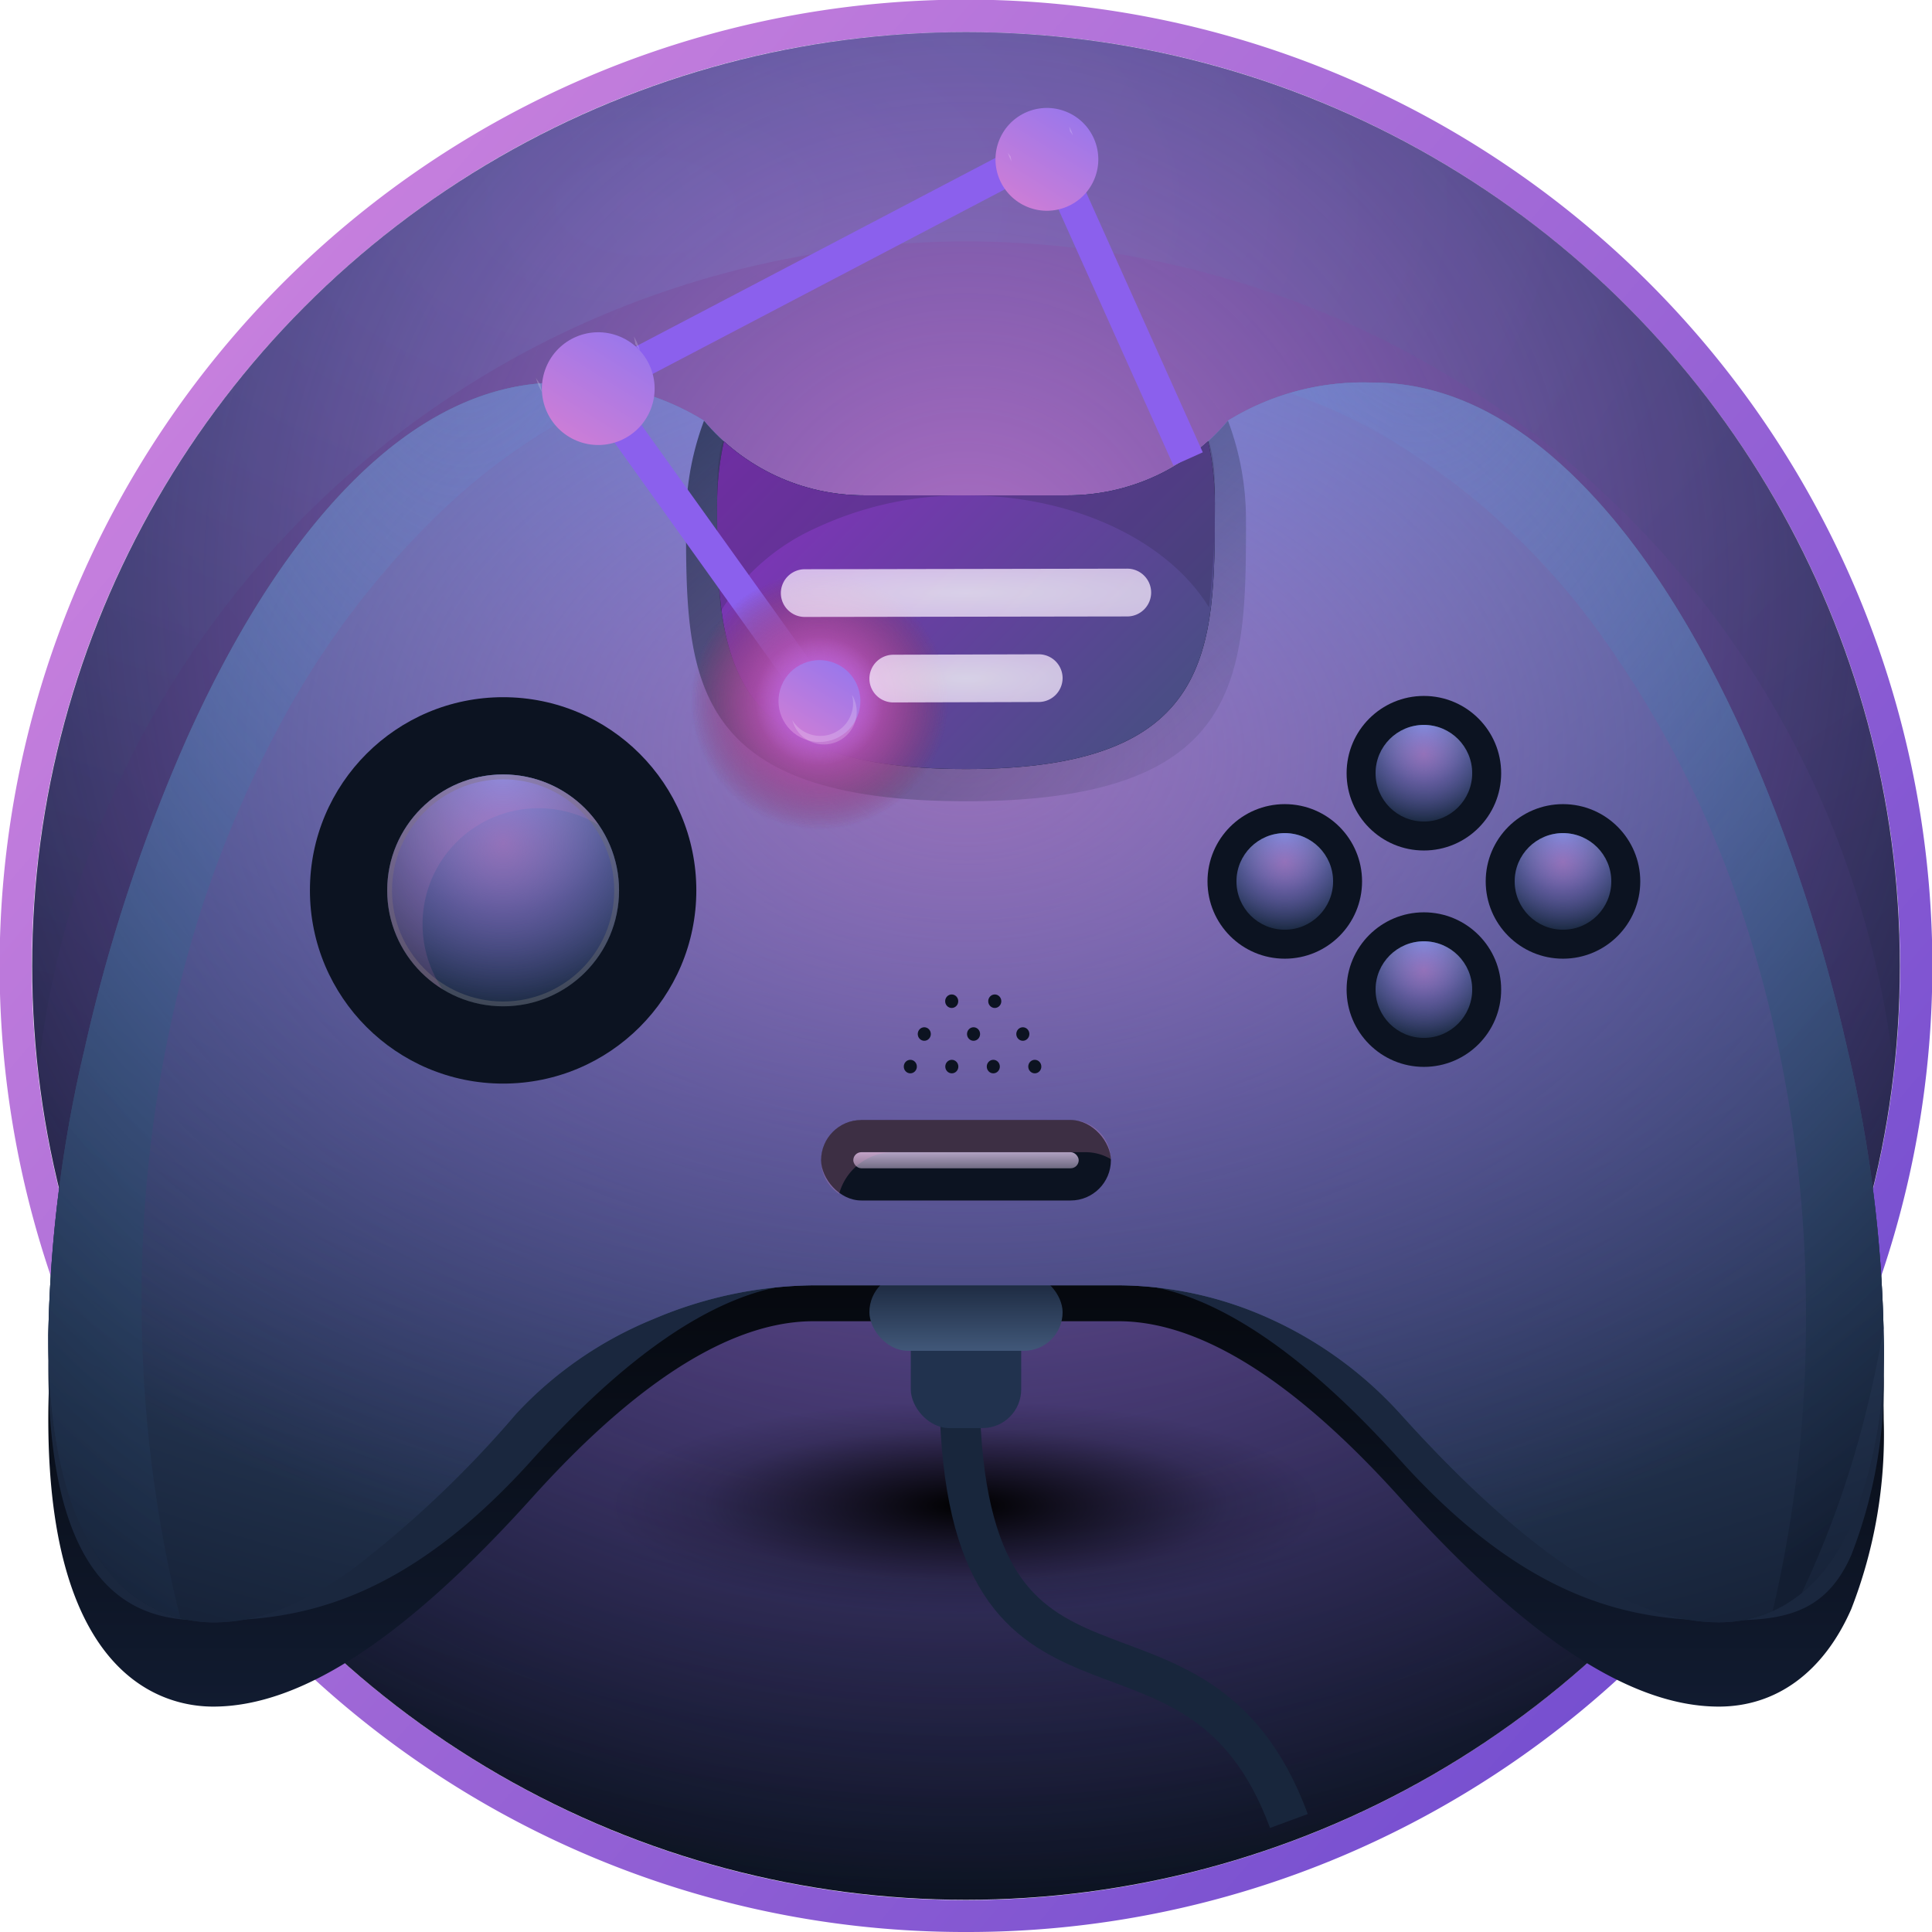 <svg xmlns="http://www.w3.org/2000/svg" xmlns:xlink="http://www.w3.org/1999/xlink" width="120" height="120.001"><defs><radialGradient id="radial-gradient" cx=".5" cy="0" r="1" gradientUnits="objectBoundingBox"><stop offset="0" stop-color="#263a5e"/><stop offset="1" stop-color="#0c1321"/></radialGradient><radialGradient id="radial-gradient-2" cx=".5" cy=".297" r=".703" gradientUnits="objectBoundingBox"><stop offset="0" stop-color="#d12a6f"/><stop offset="1" stop-color="#83234b" stop-opacity="0"/></radialGradient><radialGradient id="radial-gradient-3" cx=".5" cy="0" r="1.139" gradientUnits="objectBoundingBox"><stop offset="0" stop-color="#6ba0e2"/><stop offset=".305" stop-color="#54729a"/><stop offset=".526" stop-color="#385076"/><stop offset="1" stop-color="#131e32"/></radialGradient><radialGradient id="radial-gradient-5" cx=".423" cy=".239" r=".535" xlink:href="#radial-gradient-2"/><radialGradient id="radial-gradient-7" cx=".5" cy=".297" r=".703" gradientUnits="objectBoundingBox"><stop offset="0" stop-color="#ad6fc3"/><stop offset="1" stop-color="#8d61e9" stop-opacity="0"/></radialGradient><radialGradient id="radial-gradient-8" cx=".329" cy=".166" r=".896" gradientUnits="objectBoundingBox"><stop offset="0" stop-color="#82baff"/><stop offset="1" stop-color="#131e32"/></radialGradient><radialGradient id="radial-gradient-9" cx=".5" cy=".5" r=".5" gradientUnits="objectBoundingBox"><stop offset="0"/><stop offset=".734" stop-opacity=".137"/><stop offset="1" stop-opacity="0"/></radialGradient><radialGradient id="radial-gradient-13" cx=".5" cy="0" r=".997" gradientUnits="objectBoundingBox"><stop offset="0" stop-color="#6facf9" stop-opacity="0"/><stop offset="1" stop-color="#131e32"/></radialGradient><radialGradient id="radial-gradient-25" cx=".5" cy=".5" r=".5" gradientUnits="objectBoundingBox"><stop offset="0" stop-color="#c42e6c"/><stop offset="1" stop-color="#621736" stop-opacity="0"/></radialGradient><radialGradient id="radial-gradient-27" cx=".5" cy=".5" r=".5" gradientUnits="objectBoundingBox"><stop offset="0" stop-color="#bc5aec"/><stop offset="1" stop-color="#bc7bdd" stop-opacity="0"/></radialGradient><radialGradient id="radial-gradient-29" cx=".5" cy=".5" r="3.869" gradientUnits="objectBoundingBox"><stop offset="0" stop-color="#fff"/><stop offset="1" stop-color="#bf67f0"/></radialGradient><linearGradient id="linear-gradient" x1=".909" y1=".795" x2=".149" y2=".148" gradientUnits="objectBoundingBox"><stop offset="0" stop-color="#764fd0"/><stop offset="1" stop-color="#c67fdd"/></linearGradient><linearGradient id="linear-gradient-2" x1=".5" y1=".615" x2=".5" y2="1" gradientUnits="objectBoundingBox"><stop offset="0" stop-color="#04060a"/><stop offset="1" stop-color="#111b30"/></linearGradient><linearGradient id="linear-gradient-3" x1=".5" y1="1.642" x2=".5" gradientUnits="objectBoundingBox"><stop offset="0" stop-color="#5b79a2"/><stop offset="1" stop-color="#182439"/></linearGradient><linearGradient id="linear-gradient-4" x1=".693" y1="1.063" x2="0" y2=".331" gradientUnits="objectBoundingBox"><stop offset="0" stop-color="#18253a" stop-opacity=".11"/><stop offset="1" stop-color="#162237" stop-opacity=".675"/></linearGradient><linearGradient id="linear-gradient-5" x1=".693" y1="1.063" x2="0" y2=".331" gradientUnits="objectBoundingBox"><stop offset="0" stop-color="#4b4d86"/><stop offset="1" stop-color="#8a2ec4"/></linearGradient><linearGradient id="linear-gradient-6" x1=".294" y1="-.722" x2=".537" y2="2.637" gradientUnits="objectBoundingBox"><stop offset="0" stop-color="#e3caf3"/><stop offset="1" stop-color="#d4c9e5" stop-opacity="0"/></linearGradient><linearGradient id="linear-gradient-7" x1=".319" y1="1" x2=".5" gradientUnits="objectBoundingBox"><stop offset="0" stop-color="#9a77eb"/><stop offset="1" stop-color="#cb7dd7"/></linearGradient><clipPath id="clip-path"><circle id="Mask_Copy" data-name="Mask Copy" class="cls-1" cx="58" cy="58" r="58"/></clipPath><clipPath id="clip-path-3"><path id="Combined_Shape" data-name="Combined Shape" d="M.36 64.5A59.363 59.363 0 010 58a57.729 57.729 0 019.906-32.428A58.17 58.17 0 0135.424 4.558a57.924 57.924 0 0155 5.348 58.17 58.17 0 0121.014 25.518A57.635 57.635 0 01116 58a58.878 58.878 0 01-.359 6.491A58.007 58.007 0 00.36 64.5z" fill="#fff" opacity=".209"/></clipPath><clipPath id="clip-path-4"><circle id="Mask_Copy-2" data-name="Mask Copy" cx="58" cy="58" r="58" stroke-width="2" stroke-miterlimit="10" stroke="#707070" fill="none"/></clipPath><clipPath id="clip-path-5"><path id="Combined_Shape-2" data-name="Combined Shape" class="cls-5" d="M103.756 77c-5.456 0-11.923-4.233-19.772-12.942a24.628 24.628 0 00-8.066-5.9 23.061 23.061 0 00-9.446-2.092H47.528a25.951 25.951 0 00-9.928 2.089 24.006 24.006 0 00-8.549 5.9A66.223 66.223 0 0118.75 73.8c-3.094 2.187-5.8 3.205-8.5 3.205a8.313 8.313 0 01-6.269-2.885C1.338 71.15 0 66.114 0 59.147A83.989 83.989 0 012.257 41.37a103.8 103.8 0 016.4-19.383c2.976-6.6 6.341-11.843 10-15.59C22.807 2.152 27.2 0 31.707 0a15.951 15.951 0 019.015 2.36A12.979 12.979 0 0050.678 7h12.644a12.978 12.978 0 009.955-4.64A15.955 15.955 0 0182.293 0c4.511 0 8.9 2.152 13.045 6.4 3.66 3.748 7.024 8.993 10 15.59a103.8 103.8 0 016.4 19.383A83.989 83.989 0 01114 59.147a29.7 29.7 0 01-2.012 11.791c-1.713 3.909-4.637 6.062-8.232 6.062z"/></clipPath><clipPath id="clip-path-7"><path id="Combined_Shape_Copy_15" data-name="Combined Shape Copy 15" d="M103.756 77c-5.456 0-11.923-4.233-19.772-12.942a24.628 24.628 0 00-8.066-5.9 23.061 23.061 0 00-9.446-2.092H47.528a25.951 25.951 0 00-9.928 2.089 24.006 24.006 0 00-8.549 5.9A66.223 66.223 0 0118.75 73.8c-3.094 2.187-5.8 3.205-8.5 3.205a8.313 8.313 0 01-6.269-2.885C1.338 71.15 0 66.114 0 59.147A83.989 83.989 0 012.257 41.37a103.8 103.8 0 016.4-19.383c2.976-6.6 6.341-11.843 10-15.59C22.807 2.152 27.2 0 31.707 0a15.951 15.951 0 019.015 2.36A12.979 12.979 0 0050.678 7h12.644a12.978 12.978 0 009.955-4.64A15.955 15.955 0 0182.293 0c4.511 0 8.9 2.152 13.045 6.4 3.66 3.748 7.024 8.993 10 15.59a103.8 103.8 0 016.4 19.383A83.989 83.989 0 01114 59.147a29.7 29.7 0 01-2.012 11.791c-1.713 3.909-4.637 6.062-8.232 6.062z" opacity=".829" fill="url(#radial-gradient-5)"/></clipPath><filter id="Rectangle" x="44.001" y="30.823" width="31.999" height="11.995" filterUnits="userSpaceOnUse"><feOffset/><feGaussianBlur stdDeviation="1.5" result="blur"/><feFlood flood-color="#f35e9c"/><feComposite operator="in" in2="blur"/><feComposite in="SourceGraphic"/></filter><filter id="Rectangle_Copy_86" x="49.5" y="36.137" width="20.999" height="11.991" filterUnits="userSpaceOnUse"><feOffset/><feGaussianBlur stdDeviation="1.5" result="blur-2"/><feFlood flood-color="#f35e9c"/><feComposite operator="in" in2="blur-2"/><feComposite in="SourceGraphic"/></filter><style>.cls-1{fill:url(#radial-gradient)}.cls-5{fill:url(#radial-gradient-3)}.cls-34{isolation:isolate}.cls-28{fill:url(#radial-gradient-7)}.cls-23{fill:url(#radial-gradient-13)}.cls-24{fill:#0c1321}.cls-28{opacity:.697}.cls-34{mix-blend-mode:lighten;fill:url(#radial-gradient-25)}.cls-35{fill:url(#radial-gradient-27)}.cls-36{fill:url(#linear-gradient-7)}.cls-37{fill:rgba(255,255,255,.2)}.cls-38{opacity:.752;fill:url(#radial-gradient-29)}</style></defs><g id="tooling-git-gud" transform="translate(-804 -530)"><g id="Color_Crown_Shadow" data-name="Color Crown + Shadow" transform="translate(3260 920)"><g id="Color_Crown" data-name="Color Crown" transform="translate(-2456 -390)"><path id="Ring" d="M780 826a59.72 59.72 0 01-33.547-10.247 60.176 60.176 0 01-21.739-26.4 59.921 59.921 0 015.532-56.9 60.176 60.176 0 0126.4-21.738 59.92 59.92 0 0156.9 5.532 60.174 60.174 0 0121.738 26.4 59.923 59.923 0 01-5.532 56.9 60.174 60.174 0 01-26.4 21.739A59.623 59.623 0 01780 826zm0-118a57.729 57.729 0 00-32.429 9.905 58.167 58.167 0 00-21.014 25.518 57.924 57.924 0 005.348 55 58.169 58.169 0 0025.518 21.014 57.923 57.923 0 0055-5.348 58.17 58.17 0 0021.014-25.518 57.924 57.924 0 00-5.348-55 58.171 58.171 0 00-25.518-21.013A57.638 57.638 0 00780 708z" transform="translate(-720 -706)" fill="url(#linear-gradient)"/></g></g><g id="laravel-git-good" transform="translate(806 532)" style="isolation:isolate"><circle id="Mask_Copy-3" data-name="Mask Copy" class="cls-1" cx="58" cy="58" r="58"/><circle id="Mask_Copy_42-2" data-name="Mask Copy 42" cx="58" cy="58" r="58" fill="url(#radial-gradient-7)"/><path id="Combined_Shape-4" data-name="Combined Shape" d="M.36 64.5A59.363 59.363 0 010 58a57.729 57.729 0 019.906-32.428A58.17 58.17 0 0135.424 4.558a57.924 57.924 0 0155 5.348 58.17 58.17 0 0121.014 25.518A57.635 57.635 0 01116 58a58.878 58.878 0 01-.359 6.491A58.007 58.007 0 00.36 64.5z" opacity=".121" fill="url(#radial-gradient-8)"/><path id="Shape_Copy_69" data-name="Shape Copy 69" d="M30.016 64.058c4.573-5.081 11.1-10.994 17.512-10.994h18.944c6.412 0 12.939 5.913 17.512 10.994C91.834 72.768 98.3 77 103.755 77c3.594 0 6.52-2.154 8.232-6.062A29.811 29.811 0 00114 59.147C114 38.916 101.472 0 82.294 0A16.34 16.34 0 0071.41 3.629a16.219 16.219 0 01-7.168 3.24c-5.092.11-6.474.11-8.589.11h-5.169a16.178 16.178 0 01-7.893-3.35A16.34 16.34 0 0031.707 0C12.529 0 0 38.916 0 59.147 0 75.259 7.188 77 10.245 77c5.455 0 11.921-4.232 19.771-12.942z" transform="translate(1 27)" fill="url(#linear-gradient-2)"/><path id="Shape_Copy_72" data-name="Shape Copy 72" d="M30.016 64.058c4.573-5.081 11.1-10.994 17.512-10.994h18.944c6.412 0 12.939 5.913 17.512 10.994C91.834 72.768 98.3 74 103.755 74c3.594 0 6.52-.154 8.232-4.062A29.811 29.811 0 00114 58.147C114 37.916 101.472 0 82.294 0A16.34 16.34 0 0071.41 3.629a16.219 16.219 0 01-7.168 3.24c-5.092.11-6.474.11-8.589.11h-5.169a16.178 16.178 0 01-7.893-3.35A16.34 16.34 0 0031.707 0C12.529 0 0 37.916 0 58.147 0 74.259 7.188 74 10.245 74c5.455 0 11.921-1.232 19.771-9.942z" transform="translate(1 24.652)" fill="#1a273e"/><ellipse id="Oval" cx="22" cy="6.5" rx="22" ry="6.5" transform="translate(36 84.99)" fill="url(#radial-gradient-9)"/><path id="Path_52_Copy_3" data-name="Path 52 Copy 3" d="M57.596 84.845c.4 22.742 14.686 10.615 20.461 26.26" stroke="#18263c" stroke-width="2.5" stroke-miterlimit="10" fill="none"/><g id="Group_2" data-name="Group 2" transform="translate(52 77.101)"><rect id="Rectangle_Copy_14" data-name="Rectangle Copy 14" width="6.857" height="7.2" rx="2.4" transform="translate(2.571 2.4)" fill="#21324e"/><rect id="Rectangle-2" data-name="Rectangle" width="12" height="4.8" rx="2.4" fill="url(#linear-gradient-3)"/></g><g id="Path_64" data-name="Path 64" transform="translate(1 21.767)"><path id="Combined_Shape-5" data-name="Combined Shape" class="cls-5" d="M103.756 77c-5.456 0-11.923-4.233-19.772-12.942a24.628 24.628 0 00-8.066-5.9 23.061 23.061 0 00-9.446-2.092H47.528a25.951 25.951 0 00-9.928 2.089 24.006 24.006 0 00-8.549 5.9A66.223 66.223 0 0118.75 73.8c-3.094 2.187-5.8 3.205-8.5 3.205a8.313 8.313 0 01-6.269-2.885C1.338 71.15 0 66.114 0 59.147A83.989 83.989 0 012.257 41.37a103.8 103.8 0 016.4-19.383c2.976-6.6 6.341-11.843 10-15.59C22.807 2.152 27.2 0 31.707 0a15.951 15.951 0 019.015 2.36A12.979 12.979 0 0050.678 7h12.644a12.978 12.978 0 009.955-4.64A15.955 15.955 0 0182.293 0c4.511 0 8.9 2.152 13.045 6.4 3.66 3.748 7.024 8.993 10 15.59a103.8 103.8 0 016.4 19.383A83.989 83.989 0 01114 59.147a29.7 29.7 0 01-2.012 11.791c-1.713 3.909-4.637 6.062-8.232 6.062z"/><path id="Combined_Shape-6" data-name="Combined Shape" class="cls-5" d="M103.756 77c-5.456 0-11.923-4.233-19.772-12.942a24.628 24.628 0 00-8.066-5.9 23.061 23.061 0 00-9.446-2.092H47.528a25.951 25.951 0 00-9.928 2.089 24.006 24.006 0 00-8.549 5.9A66.223 66.223 0 0118.75 73.8c-3.094 2.187-5.8 3.205-8.5 3.205a8.313 8.313 0 01-6.269-2.885C1.338 71.15 0 66.114 0 59.147A83.989 83.989 0 012.257 41.37a103.8 103.8 0 016.4-19.383c2.976-6.6 6.341-11.843 10-15.59C22.807 2.152 27.2 0 31.707 0a15.951 15.951 0 019.015 2.36A12.979 12.979 0 0050.678 7h12.644a12.978 12.978 0 009.955-4.64A15.955 15.955 0 0182.293 0c4.511 0 8.9 2.152 13.045 6.4 3.66 3.748 7.024 8.993 10 15.59a103.8 103.8 0 016.4 19.383A83.989 83.989 0 01114 59.147a29.7 29.7 0 01-2.012 11.791c-1.713 3.909-4.637 6.062-8.232 6.062z"/><path id="Combined_Shape_Copy_15-2" data-name="Combined Shape Copy 15" d="M103.756 77c-5.456 0-11.923-4.233-19.772-12.942a24.628 24.628 0 00-8.066-5.9 23.061 23.061 0 00-9.446-2.092H47.528a25.951 25.951 0 00-9.928 2.089 24.006 24.006 0 00-8.549 5.9A66.223 66.223 0 0118.75 73.8c-3.094 2.187-5.8 3.205-8.5 3.205a8.313 8.313 0 01-6.269-2.885C1.338 71.15 0 66.114 0 59.147A83.989 83.989 0 012.257 41.37a103.8 103.8 0 016.4-19.383c2.976-6.6 6.341-11.843 10-15.59C22.807 2.152 27.2 0 31.707 0a15.951 15.951 0 019.015 2.36A12.979 12.979 0 0050.678 7h12.644a12.978 12.978 0 009.955-4.64A15.955 15.955 0 0182.293 0c4.511 0 8.9 2.152 13.045 6.4 3.66 3.748 7.024 8.993 10 15.59a103.8 103.8 0 016.4 19.383A83.989 83.989 0 01114 59.147a29.7 29.7 0 01-2.012 11.791c-1.713 3.909-4.637 6.062-8.232 6.062z" opacity=".751" fill="url(#radial-gradient-7)"/><g id="Path_64-4" data-name="Path 64" clip-path="url(#clip-path-7)"><path id="Combined_Shape-7" data-name="Combined Shape" class="cls-23" d="M50.9 86.64A79.668 79.668 0 0054.106 64a79.55 79.55 0 00-3.3-22.965A64.029 64.029 0 0041.8 22.281 44.411 44.411 0 0028.439 9.637 31.715 31.715 0 0012.081 5 31 31 0 00.113 7.427L0 7.474a35.117 35.117 0 019.591-5.517A30.418 30.418 0 0120.293 0a31 31 0 0115.418 4.165A41.108 41.108 0 0148.3 15.523a56.413 56.413 0 018.49 16.847A68.354 68.354 0 0159.9 53a69.063 69.063 0 01-2.39 18.182A59.287 59.287 0 0150.9 86.64z" transform="translate(55.067 -6)"/><g id="Group_16" data-name="Group 16" transform="translate(53.136 38)"><ellipse id="Oval_Copy_68" data-name="Oval Copy 68" class="cls-24" cx=".406" cy=".42" rx=".406" ry=".42" transform="translate(0 4.06)"/><ellipse id="Oval_Copy_69" data-name="Oval Copy 69" class="cls-24" cx=".406" cy=".42" rx=".406" ry=".42" transform="translate(2.577 4.06)"/><ellipse id="Oval_Copy_73" data-name="Oval Copy 73" class="cls-24" cx=".406" cy=".42" rx=".406" ry=".42" transform="translate(5.154 4.06)"/><ellipse id="Oval_Copy_74" data-name="Oval Copy 74" class="cls-24" cx=".406" cy=".42" rx=".406" ry=".42" transform="translate(7.731 4.06)"/><ellipse id="Oval_Copy_77" data-name="Oval Copy 77" class="cls-24" cx=".406" cy=".42" rx=".406" ry=".42" transform="translate(.867 2.038)"/><ellipse id="Oval_Copy_78" data-name="Oval Copy 78" class="cls-24" cx=".406" cy=".42" rx=".406" ry=".42" transform="translate(3.927 2.038)"/><ellipse id="Oval_Copy_79" data-name="Oval Copy 79" class="cls-24" cx=".406" cy=".42" rx=".406" ry=".42" transform="translate(6.988 2.038)"/><ellipse id="Oval_Copy_75" data-name="Oval Copy 75" class="cls-24" cx=".406" cy=".42" rx=".406" ry=".42" transform="translate(2.57)"/><ellipse id="Oval_Copy_76" data-name="Oval Copy 76" class="cls-24" cx=".406" cy=".42" rx=".406" ry=".42" transform="translate(5.245)"/></g><path id="Combined_Shape-8" data-name="Combined Shape" class="cls-23" d="M14.537 94.032a49.482 49.482 0 01-6.013-8.182 58.147 58.147 0 01-4.582-9.773 65.336 65.336 0 01-2.918-11.053A70.589 70.589 0 010 53a68.354 68.354 0 013.113-20.63A56.412 56.412 0 0111.6 15.523 41.108 41.108 0 0124.192 4.165 31 31 0 0139.611 0a30.315 30.315 0 019.422 1.509A33.847 33.847 0 0157.64 5.8a30.588 30.588 0 00-6.92-.8 30.991 30.991 0 00-11.967 2.427 38.362 38.362 0 00-12.029 8.131A53.274 53.274 0 0017.206 28.4a69.214 69.214 0 00-6.259 16.5A80.791 80.791 0 008.695 64a81.722 81.722 0 001.53 15.832 73.082 73.082 0 004.314 14.2z" transform="translate(-2.898 -7)"/><path id="Oval-2" data-name="Oval" class="cls-24" d="M15.458 33c15.458 0 15.458-7.387 15.458-16.5S23.995 0 15.458 0 0 7.387 0 16.5 0 33 15.458 33z" transform="translate(41.542 -9)"/><path id="Oval-3" data-name="Oval" d="M17.39 35c17.39 0 17.39-7.835 17.39-17.5A17.39 17.39 0 100 17.5C0 27.165 0 35 17.39 35z" transform="translate(39.61 -9)" fill="url(#linear-gradient-4)"/><path id="Oval_Copy_64" data-name="Oval Copy 64" d="M15.458 33c15.458 0 15.458-7.387 15.458-16.5S23.995 0 15.458 0 0 7.387 0 16.5 0 33 15.458 33z" transform="translate(41.542 -9)" fill="url(#linear-gradient-5)"/><path id="Combined_Shape-9" data-name="Combined Shape" d="M.232 15.031A68.956 68.956 0 010 8.03v-.682c0-2.956.825-4.943 2.519-6.072S6.55 0 8.62 0c1 0 2.02.041 3.1.084s2.18.088 3.271.088c1.071 0 2.2-.044 3.283-.086S20.49 0 21.563 0c3.964 0 5.594.682 6.571 1.276 1.872 1.138 2.783 3.125 2.783 6.073a57.267 57.267 0 01-.367 7.454c-2.6-4.224-8.522-6.954-15.091-6.954A21.542 21.542 0 006.176 9.86a13.43 13.43 0 00-5.943 5.169z" transform="translate(41.541 -.849)" fill="#2f2a53" opacity=".276"/></g></g><g id="Group_175" data-name="Group 175" transform="translate(73 41.226)"><g id="Group_174" data-name="Group 174" transform="translate(8.64)"><circle id="Oval-4" data-name="Oval" class="cls-24" cx="4.8" cy="4.8" r="4.8"/><circle id="Oval_Copy_45" data-name="Oval Copy 45" class="cls-5" cx="3" cy="3" r="3" transform="translate(1.8 1.8)"/><circle id="Oval_Copy_45-2" data-name="Oval Copy 45" class="cls-28" cx="3" cy="3" r="3" transform="translate(1.8 1.8)"/></g><g id="Group_171" data-name="Group 171" transform="translate(8.64 13.44)"><circle id="Oval_Copy_27" data-name="Oval Copy 27" class="cls-24" cx="4.8" cy="4.8" r="4.8"/><circle id="Oval_Copy_59" data-name="Oval Copy 59" class="cls-5" cx="3" cy="3" r="3" transform="translate(1.8 1.8)"/><circle id="Oval_Copy_59-2" data-name="Oval Copy 59" class="cls-28" cx="3" cy="3" r="3" transform="translate(1.8 1.8)"/></g><g id="Group_173" data-name="Group 173" transform="translate(0 6.72)"><circle id="Oval_Copy_29" data-name="Oval Copy 29" class="cls-24" cx="4.8" cy="4.8" r="4.8"/><circle id="Oval_Copy_44" data-name="Oval Copy 44" class="cls-5" cx="3" cy="3" r="3" transform="translate(1.8 1.8)"/><circle id="Oval_Copy_44-2" data-name="Oval Copy 44" class="cls-28" cx="3" cy="3" r="3" transform="translate(1.8 1.8)"/></g><g id="Group_170" data-name="Group 170" transform="translate(17.28 6.72)"><circle id="Oval_Copy_30" data-name="Oval Copy 30" class="cls-24" cx="4.8" cy="4.8" r="4.8"/><circle id="Oval_Copy_57" data-name="Oval Copy 57" class="cls-5" cx="3" cy="3" r="3" transform="translate(1.8 1.8)"/><circle id="Oval_Copy_57-2" data-name="Oval Copy 57" class="cls-28" cx="3" cy="3" r="3" transform="translate(1.8 1.8)"/></g></g><g id="Group" transform="translate(17.25 41.304)"><circle id="Oval-5" data-name="Oval" class="cls-24" cx="12" cy="12" r="12"/><circle id="Oval-6" data-name="Oval" class="cls-5" cx="7.2" cy="7.2" r="7.2" transform="translate(4.8 4.8)"/><circle id="Oval-7" data-name="Oval" class="cls-28" cx="7.2" cy="7.2" r="7.2" transform="translate(4.8 4.8)"/><g id="Oval_Copy_70" data-name="Oval Copy 70" transform="translate(4.8 4.8)" stroke-width=".3" opacity=".4" stroke-miterlimit="10" stroke="#707070" fill="none"><circle cx="7.2" cy="7.2" r="7.2" stroke="none"/><circle cx="7.2" cy="7.2" r="7.05"/></g><path id="Combined_Shape-10" data-name="Combined Shape" d="M3.436 13.339a7.2 7.2 0 119.723-10.181 7.2 7.2 0 00-9.722 10.18z" transform="translate(4.8 4.8)" fill="#ff86c4" opacity=".124"/></g><g id="Group_180" data-name="Group 180" transform="translate(49 67.565)"><rect id="Rectangle-3" data-name="Rectangle" class="cls-24" width="18" height="5" rx="2.5"/><rect id="Rectangle_Copy_84" data-name="Rectangle Copy 84" width="14" height="1" rx=".5" transform="translate(2 2)" fill="url(#linear-gradient-6)"/><path id="Combined_Shape-11" data-name="Combined Shape" d="M1.12 4.585A2.586 2.586 0 011 4.5 2.5 2.5 0 012.5 0h13A2.5 2.5 0 0118 2.434 3.051 3.051 0 0016.45 2H4.5a3.506 3.506 0 00-3.379 2.584z" fill="#ffa1d1" opacity=".203"/></g><g id="Group_176" data-name="Group 176" transform="translate(31.072 5.046)"><path id="Path_121" data-name="Path 121" d="M40.723 21.458l-8.661-19.3-28.233 14.8 13.953 19.5" stroke="#8b60ed" stroke-width="2" stroke-miterlimit="10" fill="none"/><g id="Group_168" data-name="Group 168" transform="rotate(-158 15.682 21.294)"><g id="Group_32_Copy_17" data-name="Group 32 Copy 17"><circle id="Oval_Copy_65" data-name="Oval Copy 65" class="cls-34" cx="8" cy="8" r="8"/><circle id="Oval_Copy_65-2" data-name="Oval Copy 65" class="cls-34" cx="8" cy="8" r="8"/><circle id="Oval_Copy_65-3" data-name="Oval Copy 65" class="cls-35" cx="8" cy="8" r="8"/><circle id="Oval_Copy_71" data-name="Oval Copy 71" class="cls-35" cx="4" cy="4" r="4" transform="translate(4 4)"/><circle id="Oval_Copy_63" data-name="Oval Copy 63" class="cls-36" cx="2.542" cy="2.542" r="2.542" transform="translate(5.458 5.458)"/><path id="Combined_Shape-12" data-name="Combined Shape" class="cls-37" d="M.808 3.657A2.034 2.034 0 012.034 0a2.019 2.019 0 011.627.813 2.016 2.016 0 00-1.22-.406A2.034 2.034 0 00.809 3.655z" transform="translate(5.458 5.458)"/></g></g><g id="Group_32_Copy_16" data-name="Group 32 Copy 16" transform="rotate(-158 5.115 10.24)"><circle id="Oval-8" data-name="Oval" class="cls-36" cx="3.501" cy="3.501" r="3.501"/><path id="Combined_Shape-13" data-name="Combined Shape" class="cls-37" d="M.66 5.33A3.353 3.353 0 010 4.669a3.354 3.354 0 00.405.261 3.344 3.344 0 00.256.4zM5.329.662a3.346 3.346 0 00-.4-.256A3.344 3.344 0 004.669 0a3.352 3.352 0 01.661.66z" transform="translate(2.001 2.001)"/></g><g id="Group_32_Copy_20" data-name="Group 32 Copy 20" transform="rotate(-158 17.137 -.37)"><circle id="Oval-9" data-name="Oval" class="cls-36" cx="3.193" cy="3.193" r="3.193" transform="translate(-1 -1)"/><path id="Combined_Shape-14" data-name="Combined Shape" class="cls-37" d="M1.664 4.588a2.1 2.1 0 01-.41-.412 2.108 2.108 0 00.253.163 2.088 2.088 0 00.158.247zm2.923-2.923a2.091 2.091 0 00-.247-.158 2.1 2.1 0 00-.163-.253 2.1 2.1 0 01.412.41z"/></g></g><g transform="translate(-2 -2)" filter="url(#Rectangle)"><path id="Rectangle-4" data-name="Rectangle" class="cls-38" d="M0 1.482A1.485 1.485 0 011.48 0a1.489 1.489 0 011.484 1.483L3 21.517A1.485 1.485 0 011.516 23a1.489 1.489 0 01-1.485-1.484z" transform="rotate(-90 43.41 -5.09)"/></g><g transform="translate(-2 -2)" filter="url(#Rectangle_Copy_86)"><path id="Rectangle_Copy_86-2" data-name="Rectangle Copy 86" class="cls-38" d="M0 1.482A1.484 1.484 0 011.478 0a1.491 1.491 0 011.486 1.483l.027 9.035A1.484 1.484 0 011.513 12a1.491 1.491 0 01-1.486-1.483z" transform="rotate(-90 48.815 -5.185)"/></g></g></g></svg>